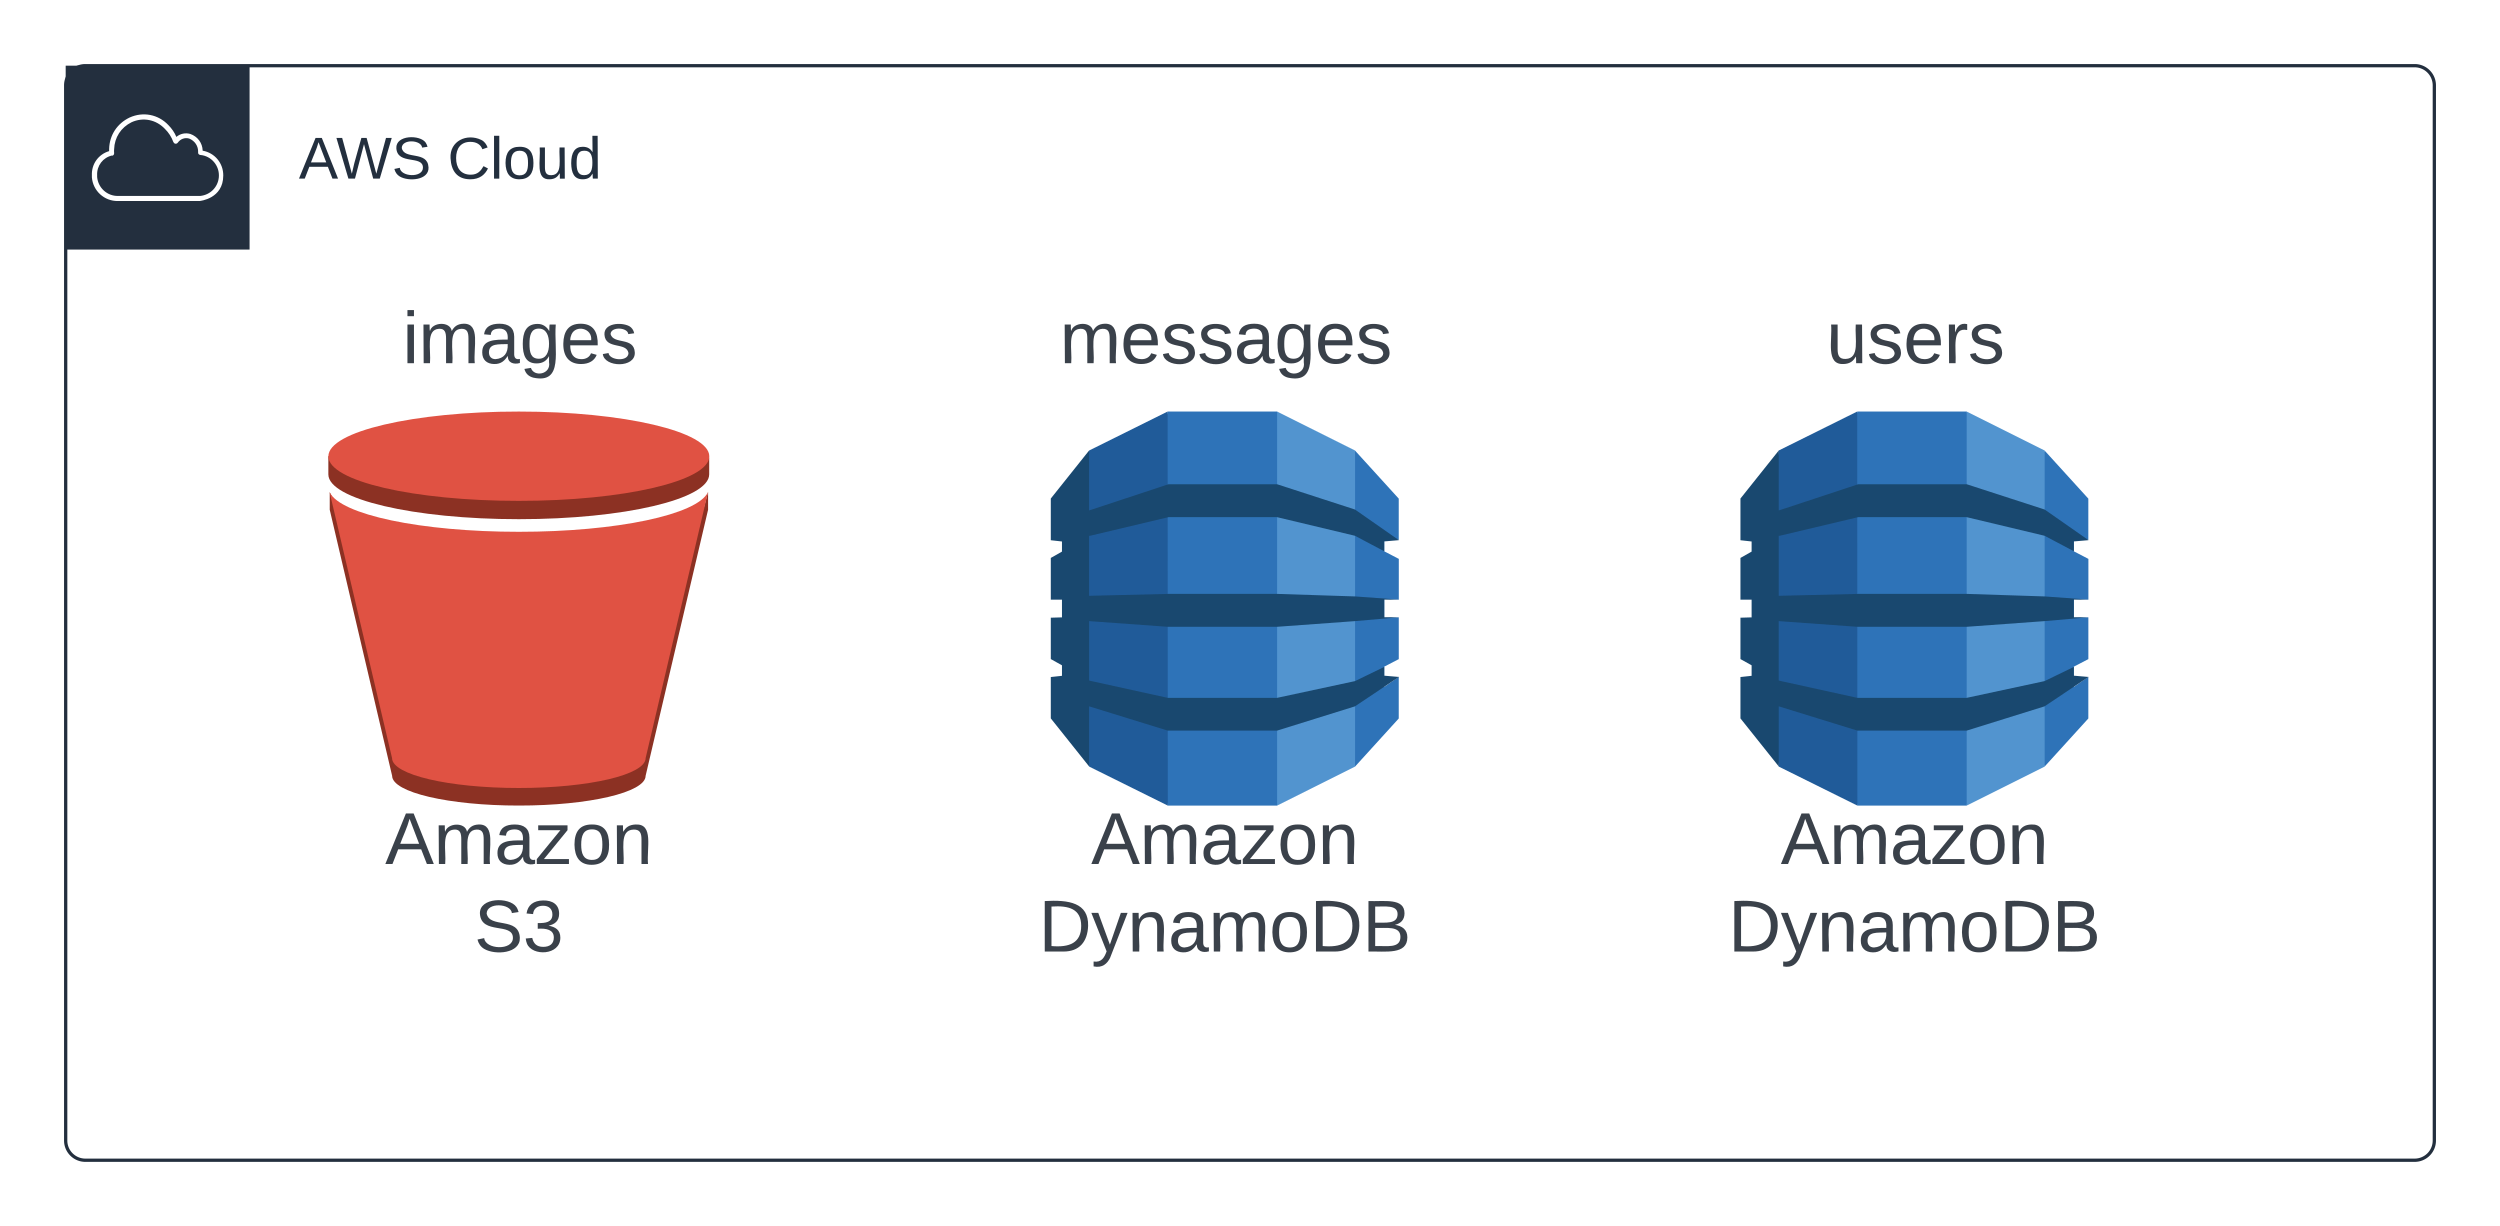 <svg xmlns="http://www.w3.org/2000/svg" xmlns:xlink="http://www.w3.org/1999/xlink" xmlns:lucid="lucid" width="761.33" height="373.33"><g transform="translate(-502.667 -320)" lucid:page-tab-id="0_0"><path d="M0 0h1870.87v1322.83H0z" fill="#fff"/><path d="M522.67 346a6 6 0 0 1 6-6H1238a6 6 0 0 1 6 6v321.33a6 6 0 0 1-6 6H528.67a6 6 0 0 1-6-6z" stroke="#232f3e" fill="#fff" fill-opacity="0"/><path d="M522.67 340h56v56h-56v-56z" stroke="#fff" stroke-opacity="0" fill="#232f3e"/><path d="M563.55 381.22h-25c-4.13.05-7.57-3.1-7.9-7.2v-.64c-.15-3.4 1.97-6.38 5.25-7.36v-.66c.12-4.22 2.44-7.75 6.24-9.57 4.12-1.86 8.72-.96 11.8 2.3 1.08 1.1 1.84 2.2 2.44 3.6 1.2-1 2.72-1.32 4.24-.9 2.25.8 3.7 2.74 3.77 5.1 3.67.65 6.3 3.8 6.27 7.56 0 7.07-7.04 7.73-7.12 7.76zm-26.7-13.88c-2.83.6-4.75 3.14-4.6 6.04v.53c.3 3.33 3.1 5.84 6.4 5.76h24.98c3.04-.3 5.4-2.64 5.68-5.7.3-3.43-2.23-6.5-5.67-6.78-.44-.05-.72-.44-.64-.87.07-1.83-1-3.44-2.74-4.13-1.32-.37-2.64.13-3.44 1.24-.2.25-.44.38-.76.33-.28-.05-.48-.24-.6-.5-.6-1.6-1.4-2.85-2.6-4.04-2.68-2.8-6.6-3.6-10.12-2-3.24 1.6-5.2 4.63-5.32 8.24-.04.4-.04.74 0 1.14.04.4-.2.76-.6.84z" stroke="#fff" stroke-opacity="0" fill="#fff"/><use xlink:href="#a" transform="matrix(1,0,0,1,593.667,360) translate(0 14.4)"/><use xlink:href="#b" transform="matrix(1,0,0,1,593.667,360) translate(45.3 14.4)"/><path d="M660.66 450.76l57.98 8.6v5.1c0 7.55-25.98 13.65-57.98 13.65-32 0-58-6.1-58-13.64v-5.53z" fill="#8c3123"/><path d="M660.68 487.46c24.2 0 44.94-3.53 53.58-8.5l2.88-4.78 1.16-4.4v5.45l-19.02 81.02c0 5.06-17.28 9.07-38.6 9.07-21.3 0-38.6-4-38.6-9.07l-19-81.02v-5.35l4.37 9.27c8.76 4.87 29.27 8.3 53.23 8.3z" fill="#8c3123"/><path d="M660.67 445.33c32 0 58 6.12 58 13.63 0 7.5-26 13.57-58 13.57s-58-6-58-13.57c0-7.56 26-13.63 58-13.63z" fill="#e05243"/><path d="M660.66 481.95c29.85 0 54.4-5.23 57.62-12.08l-19 81c0 5.06-17.3 9.1-38.62 9.1-21.32 0-38.6-4.04-38.6-9.1l-19.02-81c3.22 6.85 27.77 12.08 57.62 12.08z" fill="#e05243"/><use xlink:href="#c" transform="matrix(1,0,0,1,602.667,565.333) translate(17.29 17.778)"/><use xlink:href="#d" transform="matrix(1,0,0,1,602.667,565.333) translate(44.42 44.444)"/><path d="M928.63 484.45v-12.6l-13.3-14.62-21.8 48.1 21.8 48.1 13.3-14.63v-12.7l-4.42 3.08v-6.16l4.43-2.3V508l-4.42.1v-5.68l4.43.2V490.2l-4.42-2.3v-4.34l4.43.87z" fill="#2e73b8"/><path d="M891.58 565.33l23.75-11.88V457.2l-23.75-11.87-26.9 60.96 26.9 59.03z" fill="#5294cf"/><path d="M858.32 565.33h33.27v-120H858.3l-17.2 60.96 17.2 59.03z" fill="#2e73b8"/><path d="M858.3 565.33l-23.95-11.88-7.53-47.16 7.53-49.1 23.9-11.87.05 120z" fill="#205b99"/><path d="M924.2 523.1l-8.9 4.32-23.73 5.1H858.28l-23.2-5.1-.44-.1-.3-.1v-18.07l23.94 1.73H891.57l23.74-1.73 13.37-1.16h-4.46v-5.4h4.36l-13.25-.96-23.73-.77H858.5l-24.17.58v-18.28h.3l23.86-5.67h33.07l23.74 5.67 8.9 4.72v-3l4.47-.38-13.36-9.33-23.73-7.7H858.5l-24.17 7.98V457.2l-11.66 14.62v12.7l3.4.38v3.08l-3.4 1.93v12.7h3.4v5.4l-3.4.1v12.6l3.4 1.9v3.2l-3.4.37v12.6l11.66 14.62V535.1l23.95 7.4H891.57l23.74-7.4 13.37-8.95-4.46-.38v-2.7z" fill="#19486f"/><use xlink:href="#e" transform="matrix(1,0,0,1,822.667,565.333) translate(12.29 17.778)"/><use xlink:href="#f" transform="matrix(1,0,0,1,822.667,565.333) translate(-3.698 44.444)"/><path d="M1138.63 484.45v-12.6l-13.3-14.62-21.8 48.1 21.8 48.1 13.3-14.63v-12.7l-4.42 3.08v-6.16l4.43-2.3V508l-4.42.1v-5.68l4.43.2V490.2l-4.42-2.3v-4.34l4.43.87z" fill="#2e73b8"/><path d="M1101.58 565.33l23.75-11.88V457.2l-23.75-11.87-26.9 60.96 26.9 59.03z" fill="#5294cf"/><path d="M1068.32 565.33h33.27v-120h-33.28l-17.2 60.96 17.2 59.03z" fill="#2e73b8"/><path d="M1068.3 565.33l-23.95-11.88-7.53-47.16 7.53-49.1 23.9-11.87.05 120z" fill="#205b99"/><path d="M1134.2 523.1l-8.9 4.32-23.73 5.1H1068.28l-23.2-5.1-.44-.1-.3-.1v-18.07l23.94 1.73H1101.57l23.74-1.73 13.37-1.16h-4.46v-5.4h4.36l-13.25-.96-23.73-.77h-33.08l-24.17.58v-18.28h.3l23.86-5.67h33.07l23.74 5.67 8.9 4.72v-3l4.47-.38-13.36-9.33-23.73-7.7h-33.08l-24.17 7.98V457.2l-11.66 14.62v12.7l3.4.38v3.08l-3.4 1.93v12.7h3.4v5.4l-3.4.1v12.6l3.4 1.9v3.2l-3.4.37v12.6l11.66 14.62V535.1l23.95 7.4H1101.57l23.74-7.4 13.37-8.95-4.46-.38v-2.7z" fill="#19486f"/><use xlink:href="#e" transform="matrix(1,0,0,1,1032.667,565.333) translate(12.29 17.778)"/><use xlink:href="#f" transform="matrix(1,0,0,1,1032.667,565.333) translate(-3.698 44.444)"/><path d="M805 401.33a6 6 0 0 1 6-6h129.33a6 6 0 0 1 6 6v48a6 6 0 0 1-6 6H811a6 6 0 0 1-6-6z" stroke="#000" stroke-opacity="0" fill="#fff" fill-opacity="0"/><use xlink:href="#g" transform="matrix(1,0,0,1,810,400.333) translate(15.414 30.278)"/><path d="M1015 401.33a6 6 0 0 1 6-6h129.33a6 6 0 0 1 6 6v48a6 6 0 0 1-6 6H1021a6 6 0 0 1-6-6z" stroke="#000" stroke-opacity="0" fill="#fff" fill-opacity="0"/><g><use xlink:href="#h" transform="matrix(1,0,0,1,1020,400.333) translate(38.87 30.278)"/></g><path d="M590 401.33a6 6 0 0 1 6-6h129.33a6 6 0 0 1 6 6v48a6 6 0 0 1-6 6H596a6 6 0 0 1-6-6z" stroke="#000" stroke-opacity="0" fill="#fff" fill-opacity="0"/><g><use xlink:href="#i" transform="matrix(1,0,0,1,595,400.333) translate(30.259 30.278)"/></g><defs><path fill="#232f3e" d="M205 0l-28-72H64L36 0H1l101-248h38L239 0h-34zm-38-99l-47-123c-12 45-31 82-46 123h93" id="j"/><path fill="#232f3e" d="M266 0h-40l-56-210L115 0H75L2-248h35L96-30l15-64 43-154h32l59 218 59-218h35" id="k"/><path fill="#232f3e" d="M185-189c-5-48-123-54-124 2 14 75 158 14 163 119 3 78-121 87-175 55-17-10-28-26-33-46l33-7c5 56 141 63 141-1 0-78-155-14-162-118-5-82 145-84 179-34 5 7 8 16 11 25" id="l"/><g id="a"><use transform="matrix(0.05,0,0,0.05,0,0)" xlink:href="#j"/><use transform="matrix(0.05,0,0,0.05,11.35,0)" xlink:href="#k"/><use transform="matrix(0.05,0,0,0.05,28.3,0)" xlink:href="#l"/></g><path fill="#232f3e" d="M212-179c-10-28-35-45-73-45-59 0-87 40-87 99 0 60 29 101 89 101 43 0 62-24 78-52l27 14C228-24 195 4 139 4 59 4 22-46 18-125c-6-104 99-153 187-111 19 9 31 26 39 46" id="m"/><path fill="#232f3e" d="M24 0v-261h32V0H24" id="n"/><path fill="#232f3e" d="M100-194c62-1 85 37 85 99 1 63-27 99-86 99S16-35 15-95c0-66 28-99 85-99zM99-20c44 1 53-31 53-75 0-43-8-75-51-75s-53 32-53 75 10 74 51 75" id="o"/><path fill="#232f3e" d="M84 4C-5 8 30-112 23-190h32v120c0 31 7 50 39 49 72-2 45-101 50-169h31l1 190h-30c-1-10 1-25-2-33-11 22-28 36-60 37" id="p"/><path fill="#232f3e" d="M85-194c31 0 48 13 60 33l-1-100h32l1 261h-30c-2-10 0-23-3-31C134-8 116 4 85 4 32 4 16-35 15-94c0-66 23-100 70-100zm9 24c-40 0-46 34-46 75 0 40 6 74 45 74 42 0 51-32 51-76 0-42-9-74-50-73" id="q"/><g id="b"><use transform="matrix(0.05,0,0,0.05,0,0)" xlink:href="#m"/><use transform="matrix(0.05,0,0,0.05,12.95,0)" xlink:href="#n"/><use transform="matrix(0.05,0,0,0.05,16.9,0)" xlink:href="#o"/><use transform="matrix(0.05,0,0,0.05,26.9,0)" xlink:href="#p"/><use transform="matrix(0.05,0,0,0.05,36.9,0)" xlink:href="#q"/></g><path fill="#3a414a" d="M205 0l-28-72H64L36 0H1l101-248h38L239 0h-34zm-38-99l-47-123c-12 45-31 82-46 123h93" id="r"/><path fill="#3a414a" d="M210-169c-67 3-38 105-44 169h-31v-121c0-29-5-50-35-48C34-165 62-65 56 0H25l-1-190h30c1 10-1 24 2 32 10-44 99-50 107 0 11-21 27-35 58-36 85-2 47 119 55 194h-31v-121c0-29-5-49-35-48" id="s"/><path fill="#3a414a" d="M141-36C126-15 110 5 73 4 37 3 15-17 15-53c-1-64 63-63 125-63 3-35-9-54-41-54-24 1-41 7-42 31l-33-3c5-37 33-52 76-52 45 0 72 20 72 64v82c-1 20 7 32 28 27v20c-31 9-61-2-59-35zM48-53c0 20 12 33 32 33 41-3 63-29 60-74-43 2-92-5-92 41" id="t"/><path fill="#3a414a" d="M9 0v-24l116-142H16v-24h144v24L44-24h123V0H9" id="u"/><path fill="#3a414a" d="M100-194c62-1 85 37 85 99 1 63-27 99-86 99S16-35 15-95c0-66 28-99 85-99zM99-20c44 1 53-31 53-75 0-43-8-75-51-75s-53 32-53 75 10 74 51 75" id="v"/><path fill="#3a414a" d="M117-194c89-4 53 116 60 194h-32v-121c0-31-8-49-39-48C34-167 62-67 57 0H25l-1-190h30c1 10-1 24 2 32 11-22 29-35 61-36" id="w"/><g id="c"><use transform="matrix(0.062,0,0,0.062,0,0)" xlink:href="#r"/><use transform="matrix(0.062,0,0,0.062,14.815,0)" xlink:href="#s"/><use transform="matrix(0.062,0,0,0.062,33.272,0)" xlink:href="#t"/><use transform="matrix(0.062,0,0,0.062,45.617,0)" xlink:href="#u"/><use transform="matrix(0.062,0,0,0.062,56.728,0)" xlink:href="#v"/><use transform="matrix(0.062,0,0,0.062,69.074,0)" xlink:href="#w"/></g><path fill="#3a414a" d="M185-189c-5-48-123-54-124 2 14 75 158 14 163 119 3 78-121 87-175 55-17-10-28-26-33-46l33-7c5 56 141 63 141-1 0-78-155-14-162-118-5-82 145-84 179-34 5 7 8 16 11 25" id="x"/><path fill="#3a414a" d="M126-127c33 6 58 20 58 59 0 88-139 92-164 29-3-8-5-16-6-25l32-3c6 27 21 44 54 44 32 0 52-15 52-46 0-38-36-46-79-43v-28c39 1 72-4 72-42 0-27-17-43-46-43-28 0-47 15-49 41l-32-3c6-42 35-63 81-64 48-1 79 21 79 65 0 36-21 52-52 59" id="y"/><g id="d"><use transform="matrix(0.062,0,0,0.062,0,0)" xlink:href="#x"/><use transform="matrix(0.062,0,0,0.062,14.815,0)" xlink:href="#y"/></g><g id="e"><use transform="matrix(0.062,0,0,0.062,0,0)" xlink:href="#r"/><use transform="matrix(0.062,0,0,0.062,14.815,0)" xlink:href="#s"/><use transform="matrix(0.062,0,0,0.062,33.272,0)" xlink:href="#t"/><use transform="matrix(0.062,0,0,0.062,45.617,0)" xlink:href="#u"/><use transform="matrix(0.062,0,0,0.062,56.728,0)" xlink:href="#v"/><use transform="matrix(0.062,0,0,0.062,69.074,0)" xlink:href="#w"/></g><path fill="#3a414a" d="M30-248c118-7 216 8 213 122C240-48 200 0 122 0H30v-248zM63-27c89 8 146-16 146-99s-60-101-146-95v194" id="z"/><path fill="#3a414a" d="M179-190L93 31C79 59 56 82 12 73V49c39 6 53-20 64-50L1-190h34L92-34l54-156h33" id="A"/><path fill="#3a414a" d="M160-131c35 5 61 23 61 61C221 17 115-2 30 0v-248c76 3 177-17 177 60 0 33-19 50-47 57zm-97-11c50-1 110 9 110-42 0-47-63-36-110-37v79zm0 115c55-2 124 14 124-45 0-56-70-42-124-44v89" id="B"/><g id="f"><use transform="matrix(0.062,0,0,0.062,0,0)" xlink:href="#z"/><use transform="matrix(0.062,0,0,0.062,15.988,0)" xlink:href="#A"/><use transform="matrix(0.062,0,0,0.062,27.099,0)" xlink:href="#w"/><use transform="matrix(0.062,0,0,0.062,39.444,0)" xlink:href="#t"/><use transform="matrix(0.062,0,0,0.062,51.79,0)" xlink:href="#s"/><use transform="matrix(0.062,0,0,0.062,70.247,0)" xlink:href="#v"/><use transform="matrix(0.062,0,0,0.062,82.593,0)" xlink:href="#z"/><use transform="matrix(0.062,0,0,0.062,98.58,0)" xlink:href="#B"/></g><path fill="#3a414a" d="M100-194c63 0 86 42 84 106H49c0 40 14 67 53 68 26 1 43-12 49-29l28 8c-11 28-37 45-77 45C44 4 14-33 15-96c1-61 26-98 85-98zm52 81c6-60-76-77-97-28-3 7-6 17-6 28h103" id="C"/><path fill="#3a414a" d="M135-143c-3-34-86-38-87 0 15 53 115 12 119 90S17 21 10-45l28-5c4 36 97 45 98 0-10-56-113-15-118-90-4-57 82-63 122-42 12 7 21 19 24 35" id="D"/><path fill="#3a414a" d="M177-190C167-65 218 103 67 71c-23-6-38-20-44-43l32-5c15 47 100 32 89-28v-30C133-14 115 1 83 1 29 1 15-40 15-95c0-56 16-97 71-98 29-1 48 16 59 35 1-10 0-23 2-32h30zM94-22c36 0 50-32 50-73 0-42-14-75-50-75-39 0-46 34-46 75s6 73 46 73" id="E"/><g id="g"><use transform="matrix(0.062,0,0,0.062,0,0)" xlink:href="#s"/><use transform="matrix(0.062,0,0,0.062,18.457,0)" xlink:href="#C"/><use transform="matrix(0.062,0,0,0.062,30.802,0)" xlink:href="#D"/><use transform="matrix(0.062,0,0,0.062,41.914,0)" xlink:href="#D"/><use transform="matrix(0.062,0,0,0.062,53.025,0)" xlink:href="#t"/><use transform="matrix(0.062,0,0,0.062,65.37,0)" xlink:href="#E"/><use transform="matrix(0.062,0,0,0.062,77.716,0)" xlink:href="#C"/><use transform="matrix(0.062,0,0,0.062,90.062,0)" xlink:href="#D"/></g><path fill="#3a414a" d="M84 4C-5 8 30-112 23-190h32v120c0 31 7 50 39 49 72-2 45-101 50-169h31l1 190h-30c-1-10 1-25-2-33-11 22-28 36-60 37" id="F"/><path fill="#3a414a" d="M114-163C36-179 61-72 57 0H25l-1-190h30c1 12-1 29 2 39 6-27 23-49 58-41v29" id="G"/><g id="h"><use transform="matrix(0.062,0,0,0.062,0,0)" xlink:href="#F"/><use transform="matrix(0.062,0,0,0.062,12.346,0)" xlink:href="#D"/><use transform="matrix(0.062,0,0,0.062,23.457,0)" xlink:href="#C"/><use transform="matrix(0.062,0,0,0.062,35.802,0)" xlink:href="#G"/><use transform="matrix(0.062,0,0,0.062,43.148,0)" xlink:href="#D"/></g><path fill="#3a414a" d="M24-231v-30h32v30H24zM24 0v-190h32V0H24" id="H"/><g id="i"><use transform="matrix(0.062,0,0,0.062,0,0)" xlink:href="#H"/><use transform="matrix(0.062,0,0,0.062,4.877,0)" xlink:href="#s"/><use transform="matrix(0.062,0,0,0.062,23.333,0)" xlink:href="#t"/><use transform="matrix(0.062,0,0,0.062,35.679,0)" xlink:href="#E"/><use transform="matrix(0.062,0,0,0.062,48.025,0)" xlink:href="#C"/><use transform="matrix(0.062,0,0,0.062,60.37,0)" xlink:href="#D"/></g></defs></g></svg>